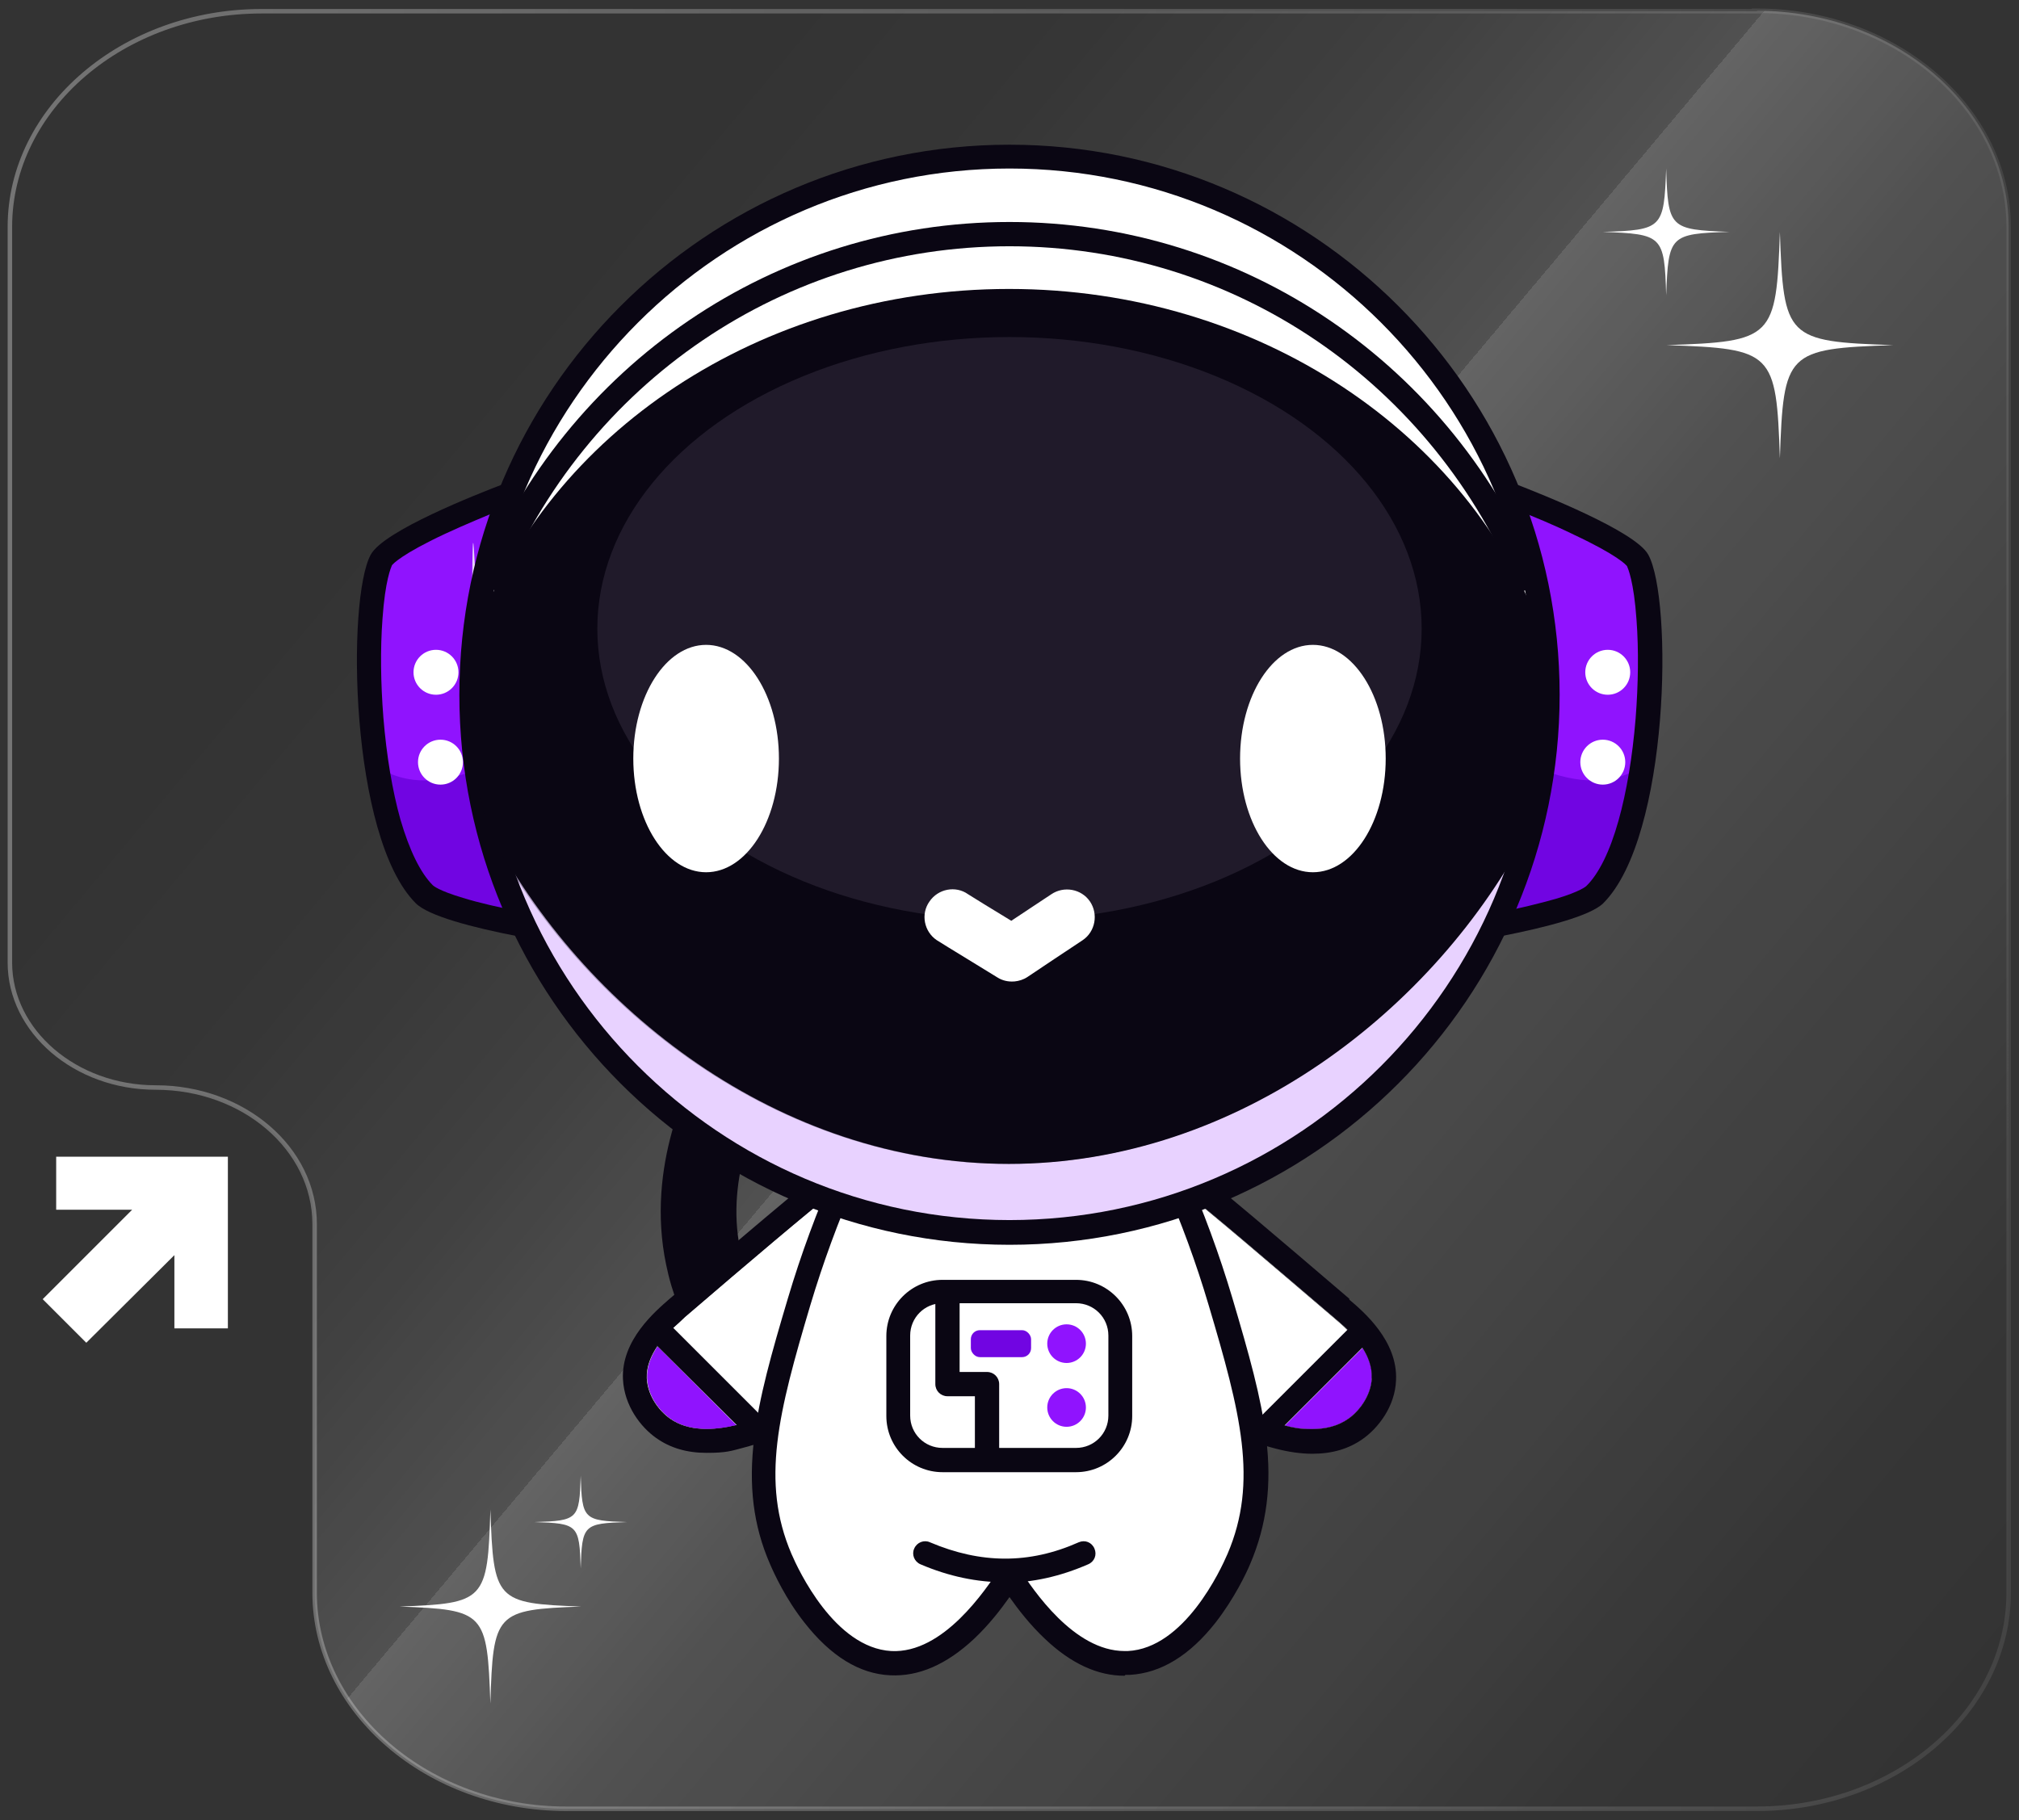 <?xml version="1.0" encoding="UTF-8"?>
<svg xmlns="http://www.w3.org/2000/svg" version="1.1" xmlns:xlink="http://www.w3.org/1999/xlink" viewBox="0 0 449.2 405">
  <rect x="0" y="0" width="449.2" height="405" fill="#333333" stroke="none"/>
  <defs>
    <style>
      .cls-1 {
        fill: #0a0613;
      }

      .cls-1, .cls-2, .cls-3, .cls-4, .cls-5, .cls-6, .cls-7, .cls-8 {
        stroke-width: 0px;
      }

      .cls-2 {
        fill: #7105e2;
      }

      .cls-3 {
        fill: #9013fe;
      }

      .cls-4, .cls-6 {
        fill: #e8d2ff;
      }

      .cls-5 {
        fill: none;
      }

      .cls-9 {
        opacity: .3;
      }

      .cls-6 {
        isolation: isolate;
        opacity: .1;
      }

      .cls-7 {
        fill: #fff;
      }

      .cls-10 {
        fill: url(#linear-gradient);
        opacity: .4;
        stroke: url(#linear-gradient-2);
        stroke-miterlimit: 10;
      }

      .cls-8 {
        fill: #d8d8d8;
      }
    </style>
    <linearGradient id="linear-gradient" x1="25.7" y1="7.1" x2="451.5" y2="364.5" gradientUnits="userSpaceOnUse">
      <stop offset="0" stop-color="#fff" stop-opacity="0"/>
      <stop offset="0" stop-color="rgba(255, 255, 255, 0)" stop-opacity="0"/>
      <stop offset=".2" stop-color="rgba(255, 255, 255, 0)" stop-opacity="0"/>
      <stop offset=".3" stop-color="rgba(255, 255, 255, .2)" stop-opacity=".2"/>
      <stop offset=".4" stop-color="rgba(255, 255, 255, .4)" stop-opacity=".4"/>
      <stop offset=".5" stop-color="rgba(255, 255, 255, .6)" stop-opacity=".6"/>
      <stop offset=".5" stop-color="#fff" stop-opacity=".6"/>
      <stop offset=".6" stop-color="rgba(255, 255, 255, .6)" stop-opacity=".6"/>
      <stop offset=".7" stop-color="rgba(255, 255, 255, .5)" stop-opacity=".5"/>
      <stop offset=".8" stop-color="rgba(255, 255, 255, .4)" stop-opacity=".4"/>
      <stop offset=".9" stop-color="rgba(255, 255, 255, .2)" stop-opacity=".2"/>
      <stop offset="1" stop-color="#fff" stop-opacity="0"/>
    </linearGradient>
    <linearGradient id="linear-gradient-2" x1="1.7" y1="202.5" x2="447.5" y2="202.5" gradientUnits="userSpaceOnUse">
      <stop offset="0" stop-color="#fff" stop-opacity=".8"/>
      <stop offset="1" stop-color="#fff" stop-opacity=".2"/>
    </linearGradient>
  </defs>
  <g id="marco">
    <g>
      <polygon class="cls-7" points="12.5 269.2 29.4 269.2 9.5 289.1 19.2 298.8 38.8 279.3 38.8 295.6 50.7 295.6 50.7 257.4 12.5 257.4 12.5 269.2"/>
      <path class="cls-10" d="M391,2.5H58.2C27.4,2.5,2.2,24.1,2.2,50.5v163.7c0,15.3,14.6,27.8,32.4,27.8h0c19.6,0,35.4,13.6,35.4,30.4v82c0,26.4,25.2,48.1,56,48.1h264.9c30.8,0,56-21.6,56-48.1V50.5c0-26.4-25.2-48.1-56-48.1Z"/>
    </g>
  </g>
  <g id="star1">
    <path class="cls-7" d="M88.9,357.5c19,.7,19.5,1.3,20.2,21.6.6-20.3,1.2-20.9,20.2-21.6-19-.7-19.5-1.3-20.2-21.6-.6,20.3-1.2,20.9-20.2,21.6Z"/>
  </g>
  <g id="star2">
    <path class="cls-7" d="M118.9,338.7c9.7.3,10,.6,10.3,10.3.3-9.7.6-10,10.3-10.3-9.7-.3-10-.6-10.3-10.3-.3,9.7-.6,10-10.3,10.3Z"/>
  </g>
  <g id="star3">
    <path class="cls-7" d="M370.8,76.8c23.7.8,24.4,1.5,25.2,25.2.8-23.7,1.5-24.4,25.2-25.2-23.7-.8-24.4-1.5-25.2-25.2-.8,23.7-1.5,24.4-25.2,25.2Z"/>
  </g>
  <g id="star4">
    <path class="cls-7" d="M356.6,51.6c13.3.5,13.7.8,14.1,14.1.5-13.3.8-13.7,14.1-14.1-13.3-.5-13.7-.8-14.1-14.1-.5,13.3-.8,13.7-14.1,14.1Z"/>
  </g>
  <g id="tube">
    <path class="cls-1" d="M198.5,324.1c-11.1,0-21.8-3.7-30.7-10.7-10-7.9-17-19.2-19.6-32-4.6-22.1,5.3-41.3,8.4-46.6,2.3-4,7.5-5.4,11.5-3,4,2.3,5.4,7.5,3,11.5-1.7,2.9-9.9,18.1-6.4,34.8,3.6,17.3,17.8,29.3,33.9,29.3,1.3,0,2.5,0,3.8-.2,4.6-.5,8.8,2.8,9.3,7.4s-2.8,8.8-7.4,9.3c-1.9.2-3.9.3-5.8.3h0Z"/>
  </g>
  <g id="armL">
    <g>
      <g>
        <path class="cls-7" d="M203,251.8c-3.5-2.4-19.8,11.5-52.2,39.3-.8.7-1.8,1.5-2.8,2.5-.6.6-1.2,1.2-1.9,1.9-.6.7-1.2,1.4-1.7,2.1-1.9,2.6-3.3,5.7-3.1,9.2.2,4.6,3.1,8.8,6.3,11,5.4,3.8,12.6,3.1,18.5,1.4,1-.3,2-.6,2.9-.9.9-.3,1.7-.6,2.4-.9,2.5-1,4.4-2,5-2.4,26.2-14,35.8-57.1,26.6-63.3ZM175.1,312.7c-1.2.6-3.1,1.6-5.5,2.5-.9.4-1.8.7-2.8,1-1,.3-1.9.6-2.9.9-5,1.2-10.6,1.5-14.7-1.4-2.3-1.6-5-4.9-5.2-9-.1-2.6.9-5,2.4-7.2.5-.8,1.1-1.5,1.7-2.1.6-.7,1.2-1.4,1.9-1.9,1-.9,1.9-1.7,2.6-2.4,14.8-12.7,26.6-22.7,35-29.4,4.3-3.4,7.6-5.8,10.1-7.4,2.5-1.6,3.7-2,4.2-2.1,1.1,1.1,2.2,4.2,1.9,9.8-.8,14.3-10.1,38.8-28.6,48.6h0Z"/>
        <path class="cls-1" d="M204.5,249.6c-2.4-1.6-5.5-.3-7.9,1.1-2.6,1.4-5.9,3.8-10.5,7.3-8.6,6.7-20.5,16.9-37.1,31-3.2,2.8-10.8,9.2-10.4,17.9.3,6,4,10.7,7.4,13.1,3.1,2.2,6.8,3.3,11.2,3.3s5.4-.4,8.4-1.2c2.7-.7,7-2.1,12-4.8,11.4-6.1,18.7-16.7,22.9-24.5,4.9-9.2,8.1-19.9,8.5-28.6,0-.8,0-1.5,0-2.2,0-6.2-1.6-10.6-4.6-12.6h0ZM203.6,264.1c-.8,14.3-10.1,38.8-28.6,48.6-1.2.6-3.1,1.6-5.5,2.5-.9.4-1.8.7-2.8,1-1,.3-1.9.6-2.9.9-5,1.2-10.6,1.5-14.7-1.4-2.3-1.6-5-4.9-5.2-9-.1-2.6.9-5,2.4-7.2.5-.8,1.1-1.5,1.7-2.1.6-.7,1.2-1.4,1.9-1.9,1-.9,1.9-1.7,2.6-2.4,14.8-12.7,26.6-22.7,35-29.4,4.3-3.4,7.6-5.8,10.1-7.4,2.5-1.6,3.7-2,4.2-2.1,1.1,1.1,2.2,4.2,1.9,9.8h0Z"/>
        <path class="cls-3" d="M163.9,317.1c-5,1.2-10.6,1.5-14.7-1.4-2.3-1.6-5-4.9-5.2-9-.1-2.6.9-5,2.4-7.2l17.6,17.6Z"/>
        <path class="cls-7" d="M203.6,264.1c-.8,14.3-10.1,38.8-28.6,48.6-1.2.6-3.1,1.6-5.5,2.5-.9.4-1.8.7-2.8,1-1,.3-1.9.6-2.9.9l-17.6-17.6c.5-.8,1.1-1.5,1.7-2.1.6-.7,1.2-1.4,1.9-1.9,1-.9,1.9-1.7,2.6-2.4,14.8-12.7,26.6-22.7,35-29.4,4.3-3.4,7.6-5.8,10.1-7.4,2.5-1.6,3.7-2,4.2-2.1,1.1,1.1,2.2,4.2,1.9,9.8h0Z"/>
      </g>
      <g>
        <path class="cls-5" d="M145.1,294.6c8.2,8.2,16.4,16.4,24.6,24.6"/>
        <polygon class="cls-1" points="171.6 317.2 171.3 317.5 167.8 321 166.1 319.3 163.9 317.1 146.3 299.6 144.4 297.6 143.2 296.5 145.1 294.6 147 292.7 147.9 293.6 149.8 295.5 169.6 315.3 171.6 317.2"/>
      </g>
    </g>
  </g>
  <g id="armR">
    <g>
      <path class="cls-7" d="M305.1,298c-.5-.8-1.1-1.5-1.7-2.1-.6-.7-1.2-1.4-1.8-2-1.1-1.1-2.2-2.1-3.1-2.8-32.5-27.8-48.7-41.7-52.2-39.3-9.1,6.2.4,49.3,26.6,63.3.7.4,3,1.6,6.1,2.8.6.2,1.2.4,1.8.7.9.3,1.9.6,2.9.9,5.8,1.6,12.7,2.2,18-1.6,3.2-2.3,6.1-6.4,6.3-11,.2-3.3-1.1-6.3-2.8-8.8ZM305.2,306.7c-.2,4-2.9,7.4-5.2,9-2.4,1.7-5.2,2.3-8.1,2.3s-4.1-.3-6.1-.8c-1-.2-2-.5-3-.8-1-.3-1.9-.6-2.8-1-2.6-1-4.7-2.1-5.9-2.7-18.4-9.8-27.8-34.4-28.5-48.6-.3-5.7.8-8.8,1.9-9.8.5,0,1.7.5,4.2,2.1,2.5,1.6,5.8,4,10.1,7.4,8.4,6.6,20.1,16.7,35,29.4.8.7,1.9,1.6,3,2.7.6.6,1.2,1.3,1.8,2,.6.7,1.1,1.4,1.6,2.2,1.3,2,2.2,4.3,2.1,6.8h0Z"/>
      <path class="cls-3" d="M305.2,306.7c-.2,4-2.9,7.4-5.2,9-2.4,1.7-5.2,2.3-8.1,2.3s-4.1-.3-6.1-.8l17.3-17.3c1.3,2,2.2,4.3,2.1,6.8h0Z"/>
      <path class="cls-7" d="M303.1,300l-17.3,17.3c-1-.2-2-.5-3-.8-1-.3-1.9-.6-2.8-1-2.6-1-4.7-2.1-5.9-2.7-18.4-9.8-27.8-34.4-28.5-48.6-.3-5.7.8-8.8,1.9-9.8.5,0,1.7.5,4.2,2.1,2.5,1.6,5.8,4,10.1,7.4,8.4,6.6,20.1,16.7,35,29.4.8.7,1.9,1.6,3,2.7.6.6,1.2,1.3,1.8,2,.6.7,1.1,1.4,1.6,2.2h0Z"/>
      <path class="cls-1" d="M300.2,289h0c-16.5-14.1-28.5-24.4-37.1-31-4.6-3.6-7.9-5.9-10.5-7.3-1.6-.9-3.6-1.8-5.4-1.8s-1.7.2-2.5.7c-3.3,2.3-4.9,7.4-4.5,14.8.5,8.7,3.7,19.4,8.5,28.6,4.1,7.8,11.4,18.4,22.9,24.5,5,2.7,9.3,4.1,12,4.8,3,.8,5.8,1.2,8.4,1.2,4.4,0,8.1-1.1,11.2-3.3,3.4-2.4,7.2-7.2,7.4-13.1.4-8.7-7.2-15.2-10.4-17.9ZM245.6,264.1c-.3-5.7.8-8.8,1.9-9.8.5,0,1.7.5,4.2,2.1,2.5,1.6,5.8,4,10.1,7.4,8.4,6.6,20.1,16.7,35,29.4.8.7,1.9,1.6,3,2.7l-19.6,19.6h0c-2.6-1-4.7-2.1-5.9-2.7-18.4-9.8-27.8-34.4-28.5-48.6ZM305.2,306.7h0c-.2,4-2.9,7.4-5.2,9-2.4,1.7-5.2,2.3-8.1,2.3s-4.1-.3-6.1-.8l17.3-17.3s0,0,0,0c1.3,2,2.2,4.3,2.1,6.8Z"/>
    </g>
    <rect class="cls-7" x="243.5" y="271.6" width="25.8" height="25.8"/>
  </g>
  <g id="body">
    <g>
      <g>
        <path class="cls-7" d="M271.5,289.7c-4.2-14.2-11.5-33.9-24.5-55.9h-44.7c-13,22-20.3,41.6-24.5,55.9-6.8,22.9-11.6,39.8-4.1,57.2,1.4,3.3,10.1,22.5,24.5,23.2,12.9.6,22.7-13.9,26.4-19.5,3.7,5.7,13.5,20.2,26.4,19.5,14.5-.7,23.1-19.9,24.5-23.2,7.5-17.4,2.7-34.3-4.1-57.2h0Z"/>
        <path class="cls-1" d="M250.2,372.9c-6,0-11.9-2.7-17.7-8.2-3.3-3.1-6-6.6-7.9-9.3-1.9,2.7-4.6,6.2-7.9,9.3-6.1,5.7-12.3,8.4-18.6,8.1-6.9-.3-13.3-4.3-19.1-11.7-4.2-5.3-6.8-11-7.7-13.1-3.7-8.5-4.8-17.4-3.5-28,1.1-9.1,3.8-18.7,7.5-31.1,5.8-19.5,14.2-38.5,24.8-56.5.5-.8,1.4-1.3,2.3-1.3h44.7c1,0,1.8.5,2.3,1.3,10.6,17.9,19,37,24.8,56.5,3.7,12.5,6.4,22,7.5,31.1,1.3,10.5.1,19.4-3.5,27.9-.9,2.2-3.6,7.8-7.7,13.1-5.8,7.4-12.2,11.3-19.1,11.7-.3,0-.6,0-1,0h0ZM224.6,347.9c.9,0,1.7.5,2.2,1.2,3,4.6,12.1,18.3,23.4,18.3.2,0,.4,0,.7,0,12.6-.6,20.7-18.1,22.2-21.6,6.9-16.1,2.9-31.5-4.2-55.4h0c-5.5-18.6-13.5-36.8-23.5-54h-41.6c-10,17.2-17.9,35.3-23.5,54-7.1,23.9-11.1,39.3-4.2,55.4,1.5,3.5,9.6,20.9,22.2,21.6,11.6.6,21-13.7,24.1-18.3.5-.8,1.3-1.2,2.2-1.2h0Z"/>
      </g>
      <g>
        <path class="cls-7" d="M205.9,345.6c11.6,5,23.4,5.2,35.3,0"/>
        <path class="cls-1" d="M223.6,352.1c-6.2,0-12.5-1.3-18.8-4-1.4-.6-2-2.2-1.4-3.5.6-1.4,2.2-2,3.5-1.4,11.3,4.8,22.1,4.9,33.1,0,1.4-.6,2.9,0,3.5,1.4s0,2.9-1.4,3.5c-6.2,2.7-12.4,4.1-18.6,4.1h0Z"/>
      </g>
      <g>
        <g>
          <rect class="cls-7" x="199.9" y="287.3" width="49.4" height="37.5" rx="12.8" ry="12.8"/>
          <path class="cls-1" d="M239.4,327.6h-29.7c-6.9,0-12.5-5.6-12.5-12.5v-17.8c0-6.9,5.6-12.5,12.5-12.5h29.7c6.9,0,12.5,5.6,12.5,12.5v17.8c0,6.9-5.6,12.5-12.5,12.5ZM209.7,290c-4,0-7.2,3.2-7.2,7.2v17.8c0,4,3.2,7.2,7.2,7.2h29.7c4,0,7.2-3.2,7.2-7.2v-17.8c0-4-3.2-7.2-7.2-7.2h-29.7Z"/>
        </g>
        <g>
          <circle class="cls-3" cx="237.3" cy="299" r="4.3"/>
          <circle class="cls-3" cx="237.3" cy="313.2" r="4.3"/>
          <rect class="cls-2" x="216" y="296" width="13.4" height="6" rx="2" ry="2"/>
        </g>
        <path class="cls-1" d="M222.3,325.3h-5.4v-14.6h-6.1c-1.5,0-2.7-1.2-2.7-2.7v-18.9h5.4v16.2h6.1c1.5,0,2.7,1.2,2.7,2.7v17.3h0Z"/>
      </g>
    </g>
  </g>
  <g id="head">
    <g>
      <g>
        <path class="cls-3" d="M335.9,110.1s25.8,9.8,28.4,14.5c4.9,8.8,4,60.8-9.6,74.4-5.3,5.3-44.4,10.3-44.4,10.3l25.6-99.2h0Z"/>
        <path class="cls-2" d="M310.3,209.3s39.1-5,44.4-10.3c5.3-5.3,8.7-16.4,10.5-28.6-.4.4-14.2,12.3-41.8-11.9,0,0,0,0,0,0l-13.1,50.8Z"/>
        <path class="cls-3" d="M138.8,209.3s-39.1-5-44.4-10.3c-5.3-5.3-8.7-16.4-10.5-28.6h0c-2.9-19-2.1-40.4.9-45.8,2.6-4.8,28.4-14.5,28.4-14.5l12.5,48.4,13.1,50.8h0Z"/>
        <path class="cls-2" d="M138.8,209.3s-39.1-5-44.4-10.3c-5.3-5.3-8.7-16.4-10.5-28.6.4.4,14.2,12.3,41.8-11.9,0,0,0,0,0,0l13.1,50.8Z"/>
        <path class="cls-1" d="M337.7,113.6c3.4,1.3,8,3.2,12.5,5.4,9.6,4.5,11.6,6.7,11.8,7,.2.5,1.5,3.3,2.1,11.9.5,6.6.4,14.4-.2,22-.7,8.5-2,16.3-3.8,22.7-1.9,6.8-4.4,11.9-7.2,14.6,0,0-1.3,1.2-6.7,2.8-3.5,1-8,2.1-13.4,3.2-7.1,1.4-14.4,2.5-18.9,3.1l23.8-92.5M334,106.5l-27.3,106,4-.5c6.7-.8,40.3-5.4,46-11,14.8-14.8,15.5-67.8,10-77.6-2.9-5.2-23.6-13.4-29.8-15.8l-2.9-1.1h0Z"/>
        <path class="cls-1" d="M111.5,113.6l23.8,92.5c-4.5-.6-11.8-1.7-18.9-3.1-5.4-1.1-9.9-2.1-13.4-3.2-5.4-1.6-6.6-2.7-6.7-2.8-2.8-2.8-5.2-7.8-7.2-14.6-1.8-6.4-3.1-14.2-3.8-22.7-.6-7.6-.7-15.4-.2-22,.6-8.6,1.9-11.4,2.1-11.9.2-.3,2.2-2.5,11.8-7,4.5-2.1,9.2-4,12.5-5.4M115.2,106.5l-2.9,1.1c-6.3,2.4-26.9,10.5-29.8,15.8-5.4,9.8-4.7,62.9,10,77.6,5.7,5.7,39.3,10.2,46,11l4,.5-27.3-106h0Z"/>
      </g>
      <circle class="cls-7" cx="224.6" cy="154.6" r="119.5"/>
      <path class="cls-4" d="M344,154.6c0,66-53.5,119.5-119.5,119.5s-119.5-53.5-119.5-119.5.6-13.8,1.7-20.4c9.7,56.2,58.7,99,117.7,99s108-42.8,117.7-99c1.2,6.6,1.7,13.5,1.7,20.4h0Z"/>
      <path class="cls-1" d="M224.6,277c-67.5,0-122.4-54.9-122.4-122.4s54.9-122.4,122.4-122.4,122.4,54.9,122.4,122.4-54.9,122.4-122.4,122.4h0ZM224.6,37.5c-64.5,0-117,52.5-117,117s52.5,117,117,117,117-52.5,117-117-52.5-117-117-117Z"/>
      <polygon class="cls-8" points="224.7 176.2 224.7 176.7 224.4 176.5 224.7 176.2"/>
      <polygon class="cls-8" points="224.7 176.5 224.4 176.7 224.4 176.2 224.7 176.5"/>
      <path class="cls-1" d="M338,131.9c-19-46.8-63.5-77.1-113.4-77.1s-94.4,30.2-113.4,77l-5-2c19.8-48.8,66.3-80.4,118.4-80.4s98.6,31.6,118.4,80.5l-5,2h0Z"/>
      <g class="cls-9">
        <path class="cls-1" d="M343.7,154.6c0,10.3-1.3,20.4-3.8,29.9,0,0,0,0,0,0-20.7,40-64.7,74.5-115.7,74.5s-94.9-34.4-115.7-74.5c0,0,0,0,0,0-1.5-5.7-2.5-11.6-3.2-17.6,26.8,30.1,65.7,52,109.1,52s103.3-35.5,128.2-78.3c0,.2.2.4.2.6.5,4.4.7,8.8.7,13.3h0Z"/>
      </g>
      <path class="cls-1" d="M344,154.6c0,10.3-1.3,20.4-3.8,29.9,0,0,0,0,0,0-20.7,40-64.7,74.5-115.7,74.5s-94.9-34.4-115.7-74.5c0,0,0,0,0,0-2.5-9.6-3.8-19.6-3.8-29.9s.3-9,.8-13.4c16.1-44.6,63.2-76.9,118.7-76.9s102.6,32.3,118.7,76.9c.5,4.4.7,8.8.7,13.3h0Z"/>
      <ellipse class="cls-6" cx="224.6" cy="139.9" rx="91.7" ry="64.9"/>
      <g>
        <g>
          <circle class="cls-7" cx="357.7" cy="149.6" r="5"/>
          <circle class="cls-7" cx="356.6" cy="169.6" r="5"/>
        </g>
        <g>
          <circle class="cls-7" cx="97" cy="149.6" r="5"/>
          <circle class="cls-7" cx="98" cy="169.6" r="5"/>
        </g>
      </g>
    </g>
  </g>
  <g id="eyes">
    <g>
      <ellipse class="cls-7" cx="157.1" cy="168.8" rx="16.2" ry="25.3"/>
      <ellipse class="cls-7" cx="292.1" cy="168.8" rx="16.2" ry="25.3"/>
    </g>
  </g>
  <g id="mouth">
    <path class="cls-7" d="M225.6,218.4c-1.3.1-2.6-.2-3.7-.9-1.9-1.2-11.8-7.2-13.5-8.3-2.8-1.9-3.6-5.8-1.6-8.6,1.9-2.8,5.8-3.6,8.6-1.6.9.6,5.5,3.4,9.6,5.9,3.2-2.1,7.8-5.2,8.9-5.9,2.8-1.9,6.7-1.2,8.6,1.6,1.9,2.8,1.2,6.7-1.6,8.6-1.8,1.2-11.9,7.9-12.3,8.2-.9.6-1.9.9-2.9,1h0Z"/>
  </g>
</svg>